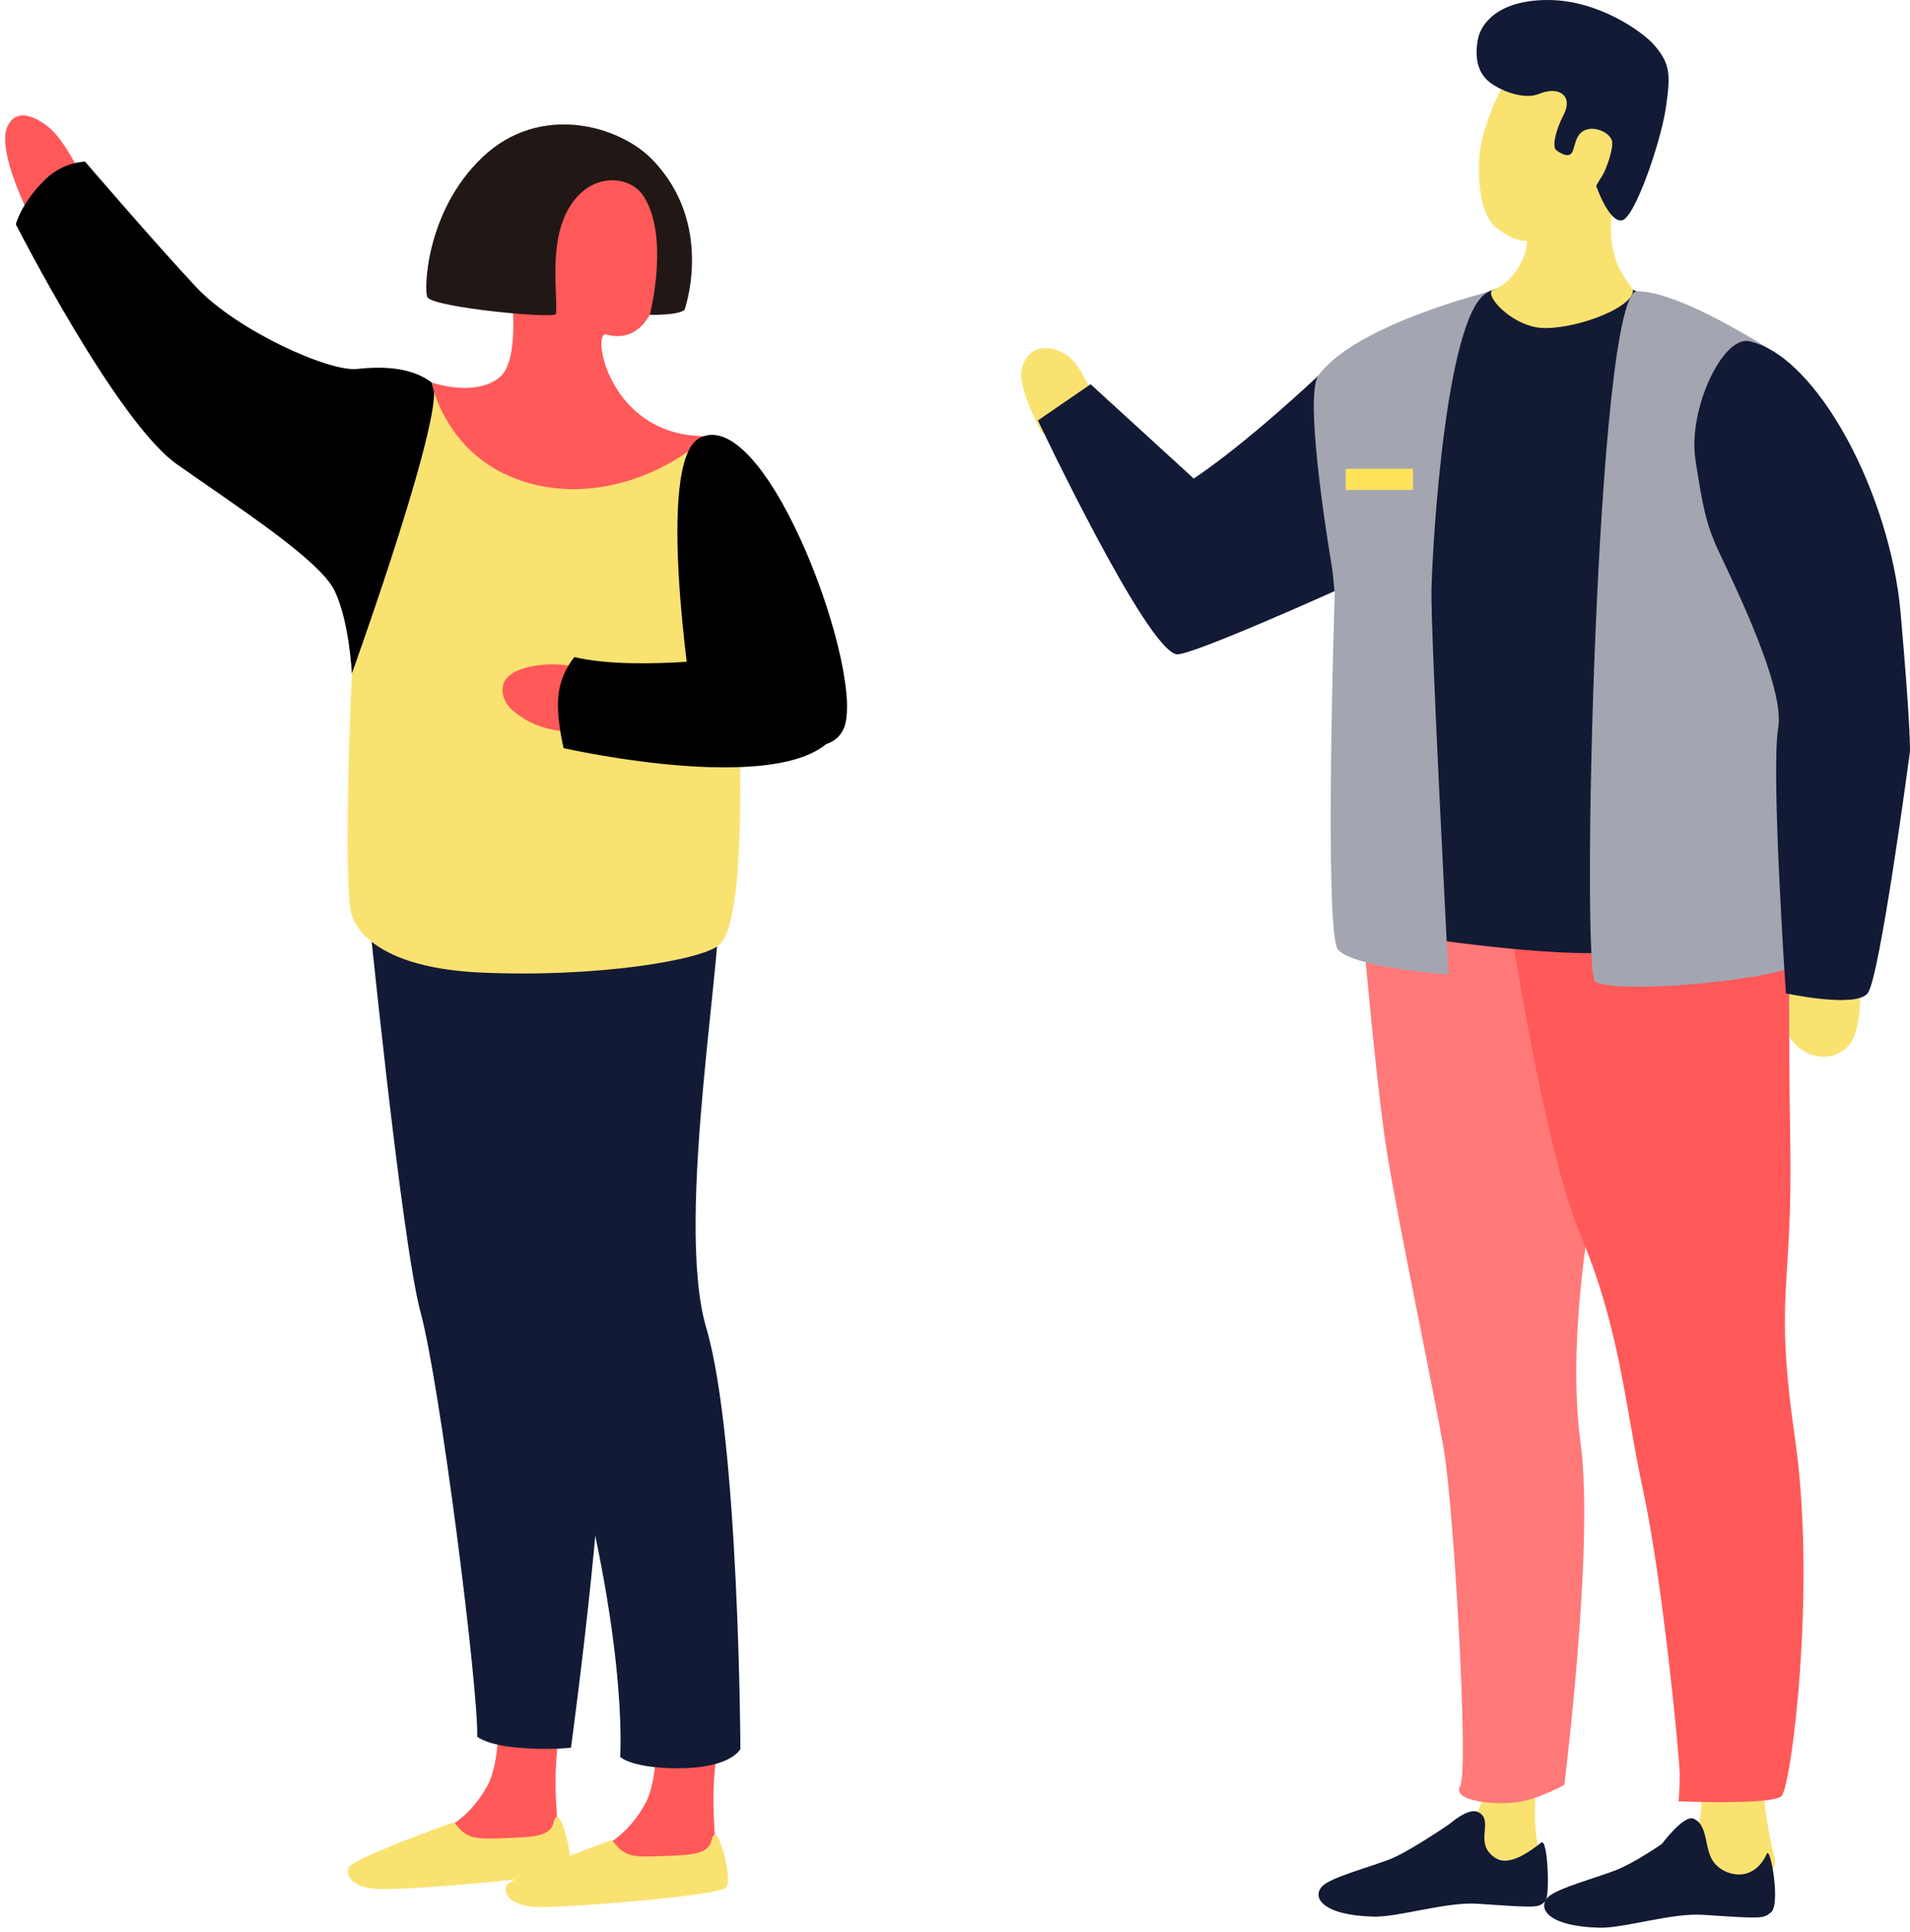 <?xml version="1.0" encoding="UTF-8"?>
<svg width="269px" height="272px" viewBox="0 0 269 272" version="1.1" xmlns="http://www.w3.org/2000/svg" xmlns:xlink="http://www.w3.org/1999/xlink">
    <title>Group 2</title>
    <g id="Page-1" stroke="none" stroke-width="1" fill="none" fill-rule="evenodd">
        <g id="V7:-Contact-form---Thank-you-page" transform="translate(-865, -157)">
            <g id="Group-2" transform="translate(865, 157)">
                <g id="Group" transform="translate(206, 136) scale(-1, 1) translate(-206, -136) translate(143, 0)">
                    <path d="M114,58.861 L122.218,60.99 C122.218,60.99 125.575,55.005 125.135,52.21 C124.741,49.716 122.572,47.863 119.037,49.816 C116.08,51.447 114,58.861 114,58.861" id="Fill-22" fill="#FAE271"></path>
                    <path d="M7.112,137.355 L17.451,137 C17.451,137 18.336,144.006 16.744,146.313 C15.152,148.621 11.618,149.861 8.968,147.556 C6.316,145.249 7.112,137.355 7.112,137.355" id="Fill-23" fill="#FAE271"></path>
                    <path d="M52.121,246.669 C52.121,246.669 53.711,257.046 52.121,260.505 C50.53,263.966 65.112,260.505 65.112,260.505 C65.112,260.505 57.563,254.923 60.604,246.669 C63.645,238.414 52.121,246.669 52.121,246.669" id="Fill-24" fill="#FAE271"></path>
                    <path d="M45,118.967 L78.554,114 C78.554,114 75.551,150.899 73.606,162.609 C71.661,174.317 67.066,195.782 65.652,204.12 C64.238,212.456 62.118,249.355 63.356,251.484 C64.592,253.615 58.23,254.195 55.224,253.728 C52.221,253.261 48.687,251.308 48.687,251.308 C48.687,251.308 44.446,217.602 46.388,203.232 C48.334,188.863 45,171.124 45,171.124 L45,118.967 Z" id="Fill-25" fill="#FF7979"></path>
                    <path d="M20.35,247 L29.628,247 C29.628,247 28.108,256.436 31.485,261.635 C32.479,263.164 22.603,264.593 21.013,264.297 C18.626,263.853 19.025,261.635 19.025,261.635 C19.025,261.635 21.41,253.386 20.35,247" id="Fill-26" fill="#FAE271"></path>
                    <path d="M20.771,114 C21.478,114.71 58.239,116.66 58.328,116.66 C58.414,116.66 52.406,159.592 46.575,173.429 C40.742,187.267 40.213,197.732 37.561,209.973 C34.909,222.214 32.435,247.405 32.435,249.889 C32.435,252.372 32.613,253.615 32.613,253.615 C32.613,253.615 19.533,254.146 18.119,252.903 C16.706,251.663 13.171,223.633 16.177,202.699 C19.18,181.767 16.505,181.923 16.863,161.011 C17.222,140.1 16.863,117.903 16.863,117.903 L20.771,114 Z" id="Fill-27" fill="#FF5959"></path>
                    <path d="M34.602,42.587 L48.44,37 L63.529,42.587 L74.221,75.318 L74.221,131.199 C74.221,131.199 39.22,137.184 34.602,132.263 C30.997,128.417 34.602,42.587 34.602,42.587" id="Fill-28" fill="#131A33"></path>
                    <path d="M39.008,15.808 C39.008,15.808 40.068,9.422 44.574,7.913 C49.082,6.405 53.059,6.67 55.533,9.422 C58.007,12.171 60.481,18.911 60.656,22.018 C60.834,25.121 60.656,30.267 58.182,32.13 C55.708,33.993 54.473,33.901 54.03,33.901 C53.588,33.901 54.602,39.172 58.714,40.821 C60.11,41.382 56.329,45.698 52.174,46.142 C48.022,46.586 39.361,43.661 39.008,40.999 C38.875,40.004 44.309,36.905 41.128,25.652 C38.758,17.265 39.008,15.808 39.008,15.808" id="Fill-29" fill="#FAE271"></path>
                    <path d="M17.624,50.551 C17.624,50.551 31.813,41.008 38.439,41 C44.173,40.995 46.38,137.167 44.323,138.231 C40.567,140.176 16.254,137.665 15.386,135.403 C14.517,133.139 15.386,89.106 15.386,89.106 L17.624,50.551 Z" id="Fill-30" fill="#A3A6B1"></path>
                    <path d="M48.788,16.177 C49.978,18.471 50.377,20.666 49.848,21.11 C49.317,21.552 47.962,22.381 47.519,21.317 C47.079,20.253 47.074,18.512 45.253,18.173 C44.066,17.951 42.337,18.686 41.984,19.796 C41.668,20.781 42.838,23.997 43.367,24.793 C43.898,25.592 44.193,26.167 44.193,26.167 C44.193,26.167 42.512,31.133 40.659,31.044 C38.803,30.957 35.047,19.796 34.383,15.166 C33.717,10.511 33.699,8.959 36.15,6.207 C37.653,4.523 43.84,2.00728323e-13 50.998,2.00728323e-13 C58.155,2.00728323e-13 60.464,3.469 60.848,5.498 C61.364,8.208 60.889,10.523 58.773,11.884 C56.653,13.249 53.95,13.926 52.233,13.216 C49.429,12.052 47.397,13.492 48.788,16.177" id="Fill-31" fill="#121A36"></path>
                    <path d="M22.603,48.05 C12.91,50.245 2.787,69.737 1.328,86.235 C-0.129,102.734 0.003,105.794 0.003,105.794 C0.003,105.794 4.244,137.726 5.968,139.855 C7.69,141.984 17.479,139.855 17.479,139.855 C17.479,139.855 19.62,108.721 18.56,102.468 C17.5,96.215 26.295,79.275 27.442,76.524 C28.695,73.512 29.166,71.6 30.226,64.681 C31.287,57.764 26.42,47.185 22.603,48.05" id="Fill-32" fill="#121A36"></path>
                    <path d="M82.723,52.336 C94.521,63.38 100.883,67.372 100.883,67.372 L115.402,54.098 L122.824,59.197 C122.824,59.197 107.509,91.586 103.268,92.12 C101.303,92.367 80.093,82.824 79.542,82.538 C79.542,82.538 77.149,75.836 77.024,67.107 C76.905,58.893 77.004,46.984 82.723,52.336" id="Fill-33" fill="#121A36"></path>
                    <path d="M59,41 C59,41 77.984,45.622 83.301,52.84 C85.554,55.901 81.356,80.206 81.356,80.206 L81.02,83.504 C81.02,83.504 82.559,131.149 80.57,133.678 C78.582,136.205 65.009,137.195 65.009,137.195 C65.009,137.195 67.503,89.571 67.396,83.177 C67.292,77.098 65.319,42.33 59,41" id="Fill-34" fill="#A3A6B1"></path>
                    <path d="M64.794,256.765 C64.794,256.765 62.259,254.501 60.888,255.101 C58.724,256.046 60.85,258.782 59.373,260.688 C57.895,262.597 55.833,262.518 51.94,259.43 C50.994,258.68 50.689,267.1 51.363,267.697 C52.403,268.616 52.362,268.621 60.853,268.036 C65.32,267.728 71.99,269.933 75.527,269.849 C82.789,269.675 84.317,267.102 82.733,265.525 C81.515,264.313 75.936,262.822 73.231,261.763 C70.525,260.704 64.794,256.765 64.794,256.765" id="Fill-35" fill="#131A33"></path>
                    <path d="M34.932,259.6 C34.932,259.6 31.853,255.458 30.482,256.06 C28.319,257.004 29.071,260.34 27.596,262.247 C26.117,264.153 22.066,265.213 20.161,260.988 C19.663,259.886 18.191,268.173 19.584,269.253 C20.68,270.103 20.583,270.177 29.076,269.595 C33.541,269.286 40.211,271.491 43.748,271.407 C51.01,271.233 52.538,268.661 50.954,267.083 C49.736,265.871 44.157,264.38 41.452,263.321 C38.746,262.262 34.932,259.6 34.932,259.6" id="Fill-36" fill="#131A33"></path>
                    <polygon id="Fill-105" fill="#FFE359" points="70 68.979 79.464 68.979 79.464 66 70 66"></polygon>
                </g>
                <g id="Group-38" transform="translate(0, 16)">
                    <path d="M68.734,210.735 C68.734,210.735 72.063,229.036 68.686,235.33 C65.309,241.624 59.809,242.693 59.809,242.693 C59.809,242.693 62.706,244.63 67.046,244.873 C71.387,245.113 77.899,244.63 78.382,242.936 C78.865,241.241 77.899,237.609 78.382,231.315 C78.865,225.018 82.483,212.188 82,209.283 C81.517,206.376 68.734,210.735 68.734,210.735" id="Fill-90" fill="#FF5959"></path>
                    <path d="M63.928,240.553 C63.928,240.553 49.567,245.648 49.084,246.98 C48.603,248.312 49.92,249.714 53.058,249.956 C56.193,250.199 78.018,248.506 79.945,247.292 C81.097,246.567 79.165,239.476 78.442,239.777 C77.415,240.206 79.106,242.45 73.438,242.692 C67.771,242.935 66.242,243.177 64.635,241.36 C63.412,239.979 63.928,240.553 63.928,240.553" id="Fill-91" fill="#FAE271"></path>
                    <path d="M90.969,213.259 C90.969,213.259 94.297,231.559 90.92,237.854 C87.543,244.15 82.043,245.217 82.043,245.217 C82.043,245.217 84.94,247.154 89.28,247.397 C93.621,247.639 100.133,247.154 100.616,245.459 C101.099,243.765 100.133,240.133 100.616,233.839 C101.099,227.545 103.497,214.747 103.014,211.84 C102.53,208.936 90.969,213.259 90.969,213.259" id="Fill-92" fill="#FF5959"></path>
                    <path d="M86.162,243.078 C86.162,243.078 71.8,248.173 71.32,249.505 C70.837,250.838 72.154,252.239 75.291,252.481 C78.427,252.721 100.251,251.031 102.178,249.817 C103.33,249.089 101.4,242.001 100.676,242.302 C99.648,242.731 101.339,244.975 95.672,245.217 C90.004,245.46 88.476,245.702 86.869,243.885 C85.646,242.504 86.162,243.078 86.162,243.078" id="Fill-93" fill="#FAE271"></path>
                    <path d="M6.851,1.9 C5.994,1.216 2.45,-1.433 1.005,1.9 C-0.436,5.233 4.036,14.503 5.119,15.953 C6.203,17.403 11.975,9.797 11.975,9.797 C11.975,9.797 9.305,3.855 6.851,1.9" id="Fill-94" fill="#FF5959"></path>
                    <path d="M67.211,228.517 C67.211,228.517 68.533,229.676 72.935,230.061 C77.336,230.449 80.416,230.061 80.416,230.061 C80.416,230.061 86.574,184.859 84.263,178.872 C81.954,172.884 76.454,113.386 76.454,113.386 L51.741,110.681 C51.741,110.681 56.552,158.953 59.245,168.815 C61.94,178.678 67.381,221.605 67.211,228.517" id="Fill-95" fill="#121A36"></path>
                    <path d="M87.343,231.373 C87.343,231.373 88.98,232.961 95.49,232.961 C103.036,232.961 104.277,230.235 104.277,230.235 C104.277,230.235 104.087,186.598 99.466,170.952 C94.849,155.304 102.487,115.308 101.198,108.943 C100.621,106.089 68.867,112.613 68.867,112.613 C68.867,112.613 68.48,145.646 78.585,179.643 C88.69,213.642 87.343,231.373 87.343,231.373" id="Fill-96" fill="#121A36"></path>
                    <path d="M49.623,112.999 C49.623,112.999 51.161,120.145 67.521,120.919 C83.879,121.692 99.074,119.181 101.391,116.96 C107.338,111.261 102.604,50.015 99.997,47.802 C96.582,44.903 66.807,39.583 60.778,38.672 C55.064,37.812 54.434,41.138 52.125,49.637 C49.816,58.136 47.896,110.291 49.623,112.999" id="Fill-97" fill="#FAE271"></path>
                    <path d="M11.975,6.753 C11.975,6.753 8.944,6.753 6.348,9.29 C2.936,12.621 2.231,15.592 2.231,15.592 C2.231,15.592 16.377,43.336 24.892,49.349 C33.408,55.36 45.028,62.823 47.121,67.169 C49.214,71.516 49.555,78.831 49.555,78.831 C49.555,78.831 63.563,39.954 60.778,37.84 C58.091,35.804 54.266,35.513 50.297,35.947 C46.328,36.381 33.337,30.515 27.636,24.428 C21.935,18.346 11.975,6.753 11.975,6.753" id="Fill-98" fill="#000000"></path>
                    <path d="M71.514,17.185 C71.514,17.185 71.659,10.955 74.473,8.492 C77.288,6.029 87.607,2.624 91.36,9.072 C95.113,15.519 94.325,33.571 85.369,31.093 C83.276,30.514 85.634,45.271 99.128,45.409 C100.084,45.419 89.412,55.031 76.205,52.423 C62.998,49.815 60.778,37.841 60.778,37.841 C60.778,37.841 66.606,39.932 70.214,37.252 C73.823,34.572 71.676,23.074 71.514,17.185" id="Fill-99" fill="#FF5959"></path>
                    <path d="M60.208,25.878 C61.266,27.325 78.203,28.928 78.297,28.195 C78.617,25.704 77.143,18.152 80.222,13.129 C83.301,8.106 88.722,8.698 90.614,11.582 C94.367,17.305 91.517,28.323 91.517,28.323 C91.517,28.323 95.506,28.43 96.412,27.616 C96.412,27.616 100.719,15.572 91.865,6.465 C87.171,1.633 75.988,-1.555 67.905,6.174 C59.821,13.902 59.697,25.176 60.208,25.878" id="Fill-100" fill="#211815"></path>
                    <path d="M97.459,82.671 C97.459,82.671 115.375,93.799 118.775,86.691 C122.174,79.58 108.082,40.713 98.537,45.657 C92.18,48.95 97.459,82.671 97.459,82.671" id="Fill-101" fill="#000000"></path>
                    <path d="M83.71,78.905 C83.42,78.688 79.596,76.659 74.256,77.963 C68.917,79.267 70.999,83.04 72.131,83.969 C75.05,86.365 77.496,87.042 82.917,87.236 C84.287,87.287 83.71,78.905 83.71,78.905" id="Fill-102" fill="#FF5959"></path>
                    <path d="M80.896,76.515 C80.896,76.515 79.019,78.615 78.658,81.803 C78.297,84.991 79.38,89.338 79.38,89.338 C79.38,89.338 112.288,96.798 117.918,86.946 C123.548,77.094 109.522,75.823 107.236,76.081 C106.158,76.203 90.111,78.661 80.896,76.515" id="Fill-103" fill="#000000"></path>
                </g>
            </g>
        </g>
    </g>
</svg>